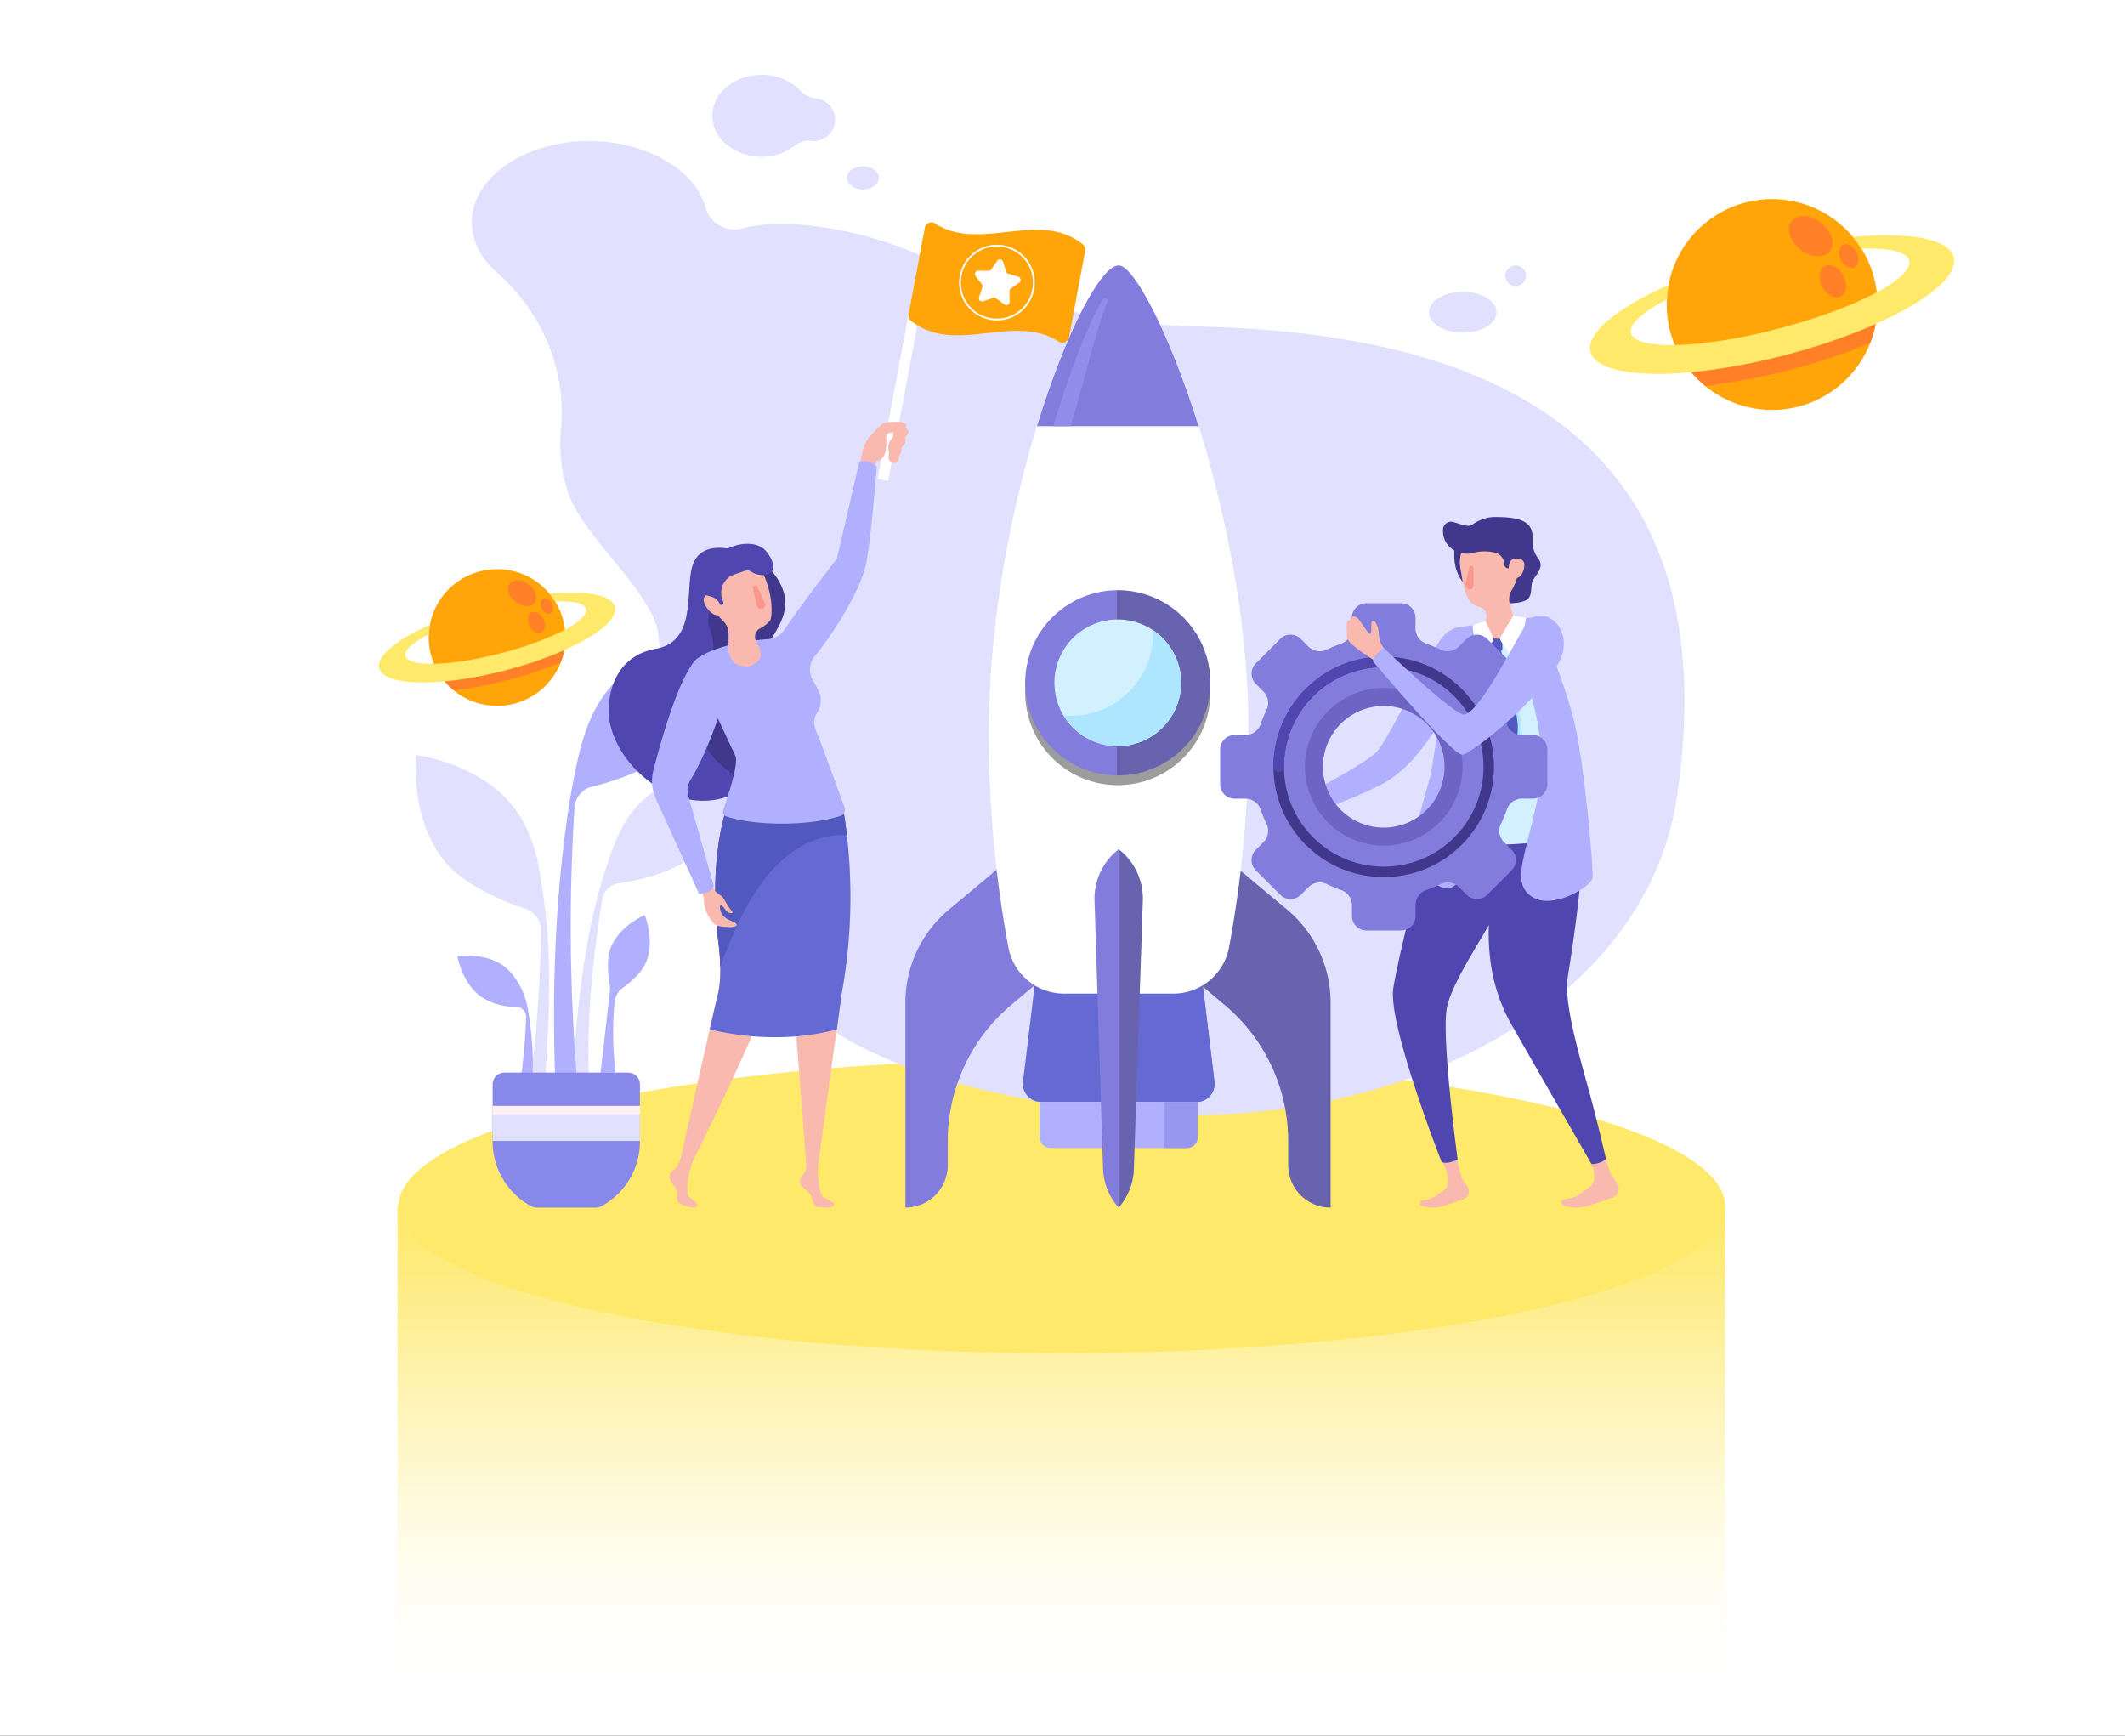 <?xml version="1.0" encoding="utf-8"?>
<svg xmlns="http://www.w3.org/2000/svg" xmlns:xlink="http://www.w3.org/1999/xlink" width="600" height="490" viewBox="0 0 600 490">
  <rect x="0" y="0" width="600" height="490" fill="#333333" stroke="none"/>
  <defs>
    <linearGradient id="linear-gradient" x1="0.5" x2="0.5" y2="1" gradientUnits="objectBoundingBox">
      <stop offset="0" stop-color="#fee96a"/>
      <stop offset="0.086" stop-color="#fee970" stop-opacity="0.957"/>
      <stop offset="0.237" stop-color="#feec81" stop-opacity="0.843"/>
      <stop offset="0.434" stop-color="#fef09c" stop-opacity="0.659"/>
      <stop offset="0.67" stop-color="#fef6c2" stop-opacity="0.404"/>
      <stop offset="0.937" stop-color="#fefdf2" stop-opacity="0.082"/>
      <stop offset="1" stop-color="#fff" stop-opacity="0"/>
    </linearGradient>
    <linearGradient id="linear-gradient-2" x1="-4.255" y1="19.36" x2="-3.13" y2="21.662" gradientUnits="objectBoundingBox">
      <stop offset="0" stop-color="#fee96a"/>
      <stop offset="1" stop-color="#ced2f7"/>
    </linearGradient>
    <clipPath id="clip-Artboard_1">
      <rect width="600" height="490"/>
    </clipPath>
  </defs>
  <g id="Artboard_1" data-name="Artboard – 1" clip-path="url(#clip-Artboard_1)">
    <rect width="600" height="490" fill="#fff"/>
    <g id="Startup-illustrations" transform="translate(-61.004 -117.36)">
      <rect id="Rectangle_1" data-name="Rectangle 1" width="374.846" height="140.786" transform="translate(173.249 457.574)" fill="url(#linear-gradient)"/>
      <ellipse id="Ellipse_1" data-name="Ellipse 1" cx="187.264" cy="41.508" rx="187.264" ry="41.508" transform="translate(173.565 416.346)" fill="#fee96a"/>
      <g id="Group_7" data-name="Group 7" transform="translate(178.342 138.487)">
        <g id="Group_1" data-name="Group 1" transform="translate(15.885 0)">
          <path id="Path_1" data-name="Path 1" d="M392.16,205.464c-.922-.012-3.248-.172-6.492-.391a172.985,172.985,0,0,1-66.232-18.163c-17.429-8.737-40.661-12.459-53.231-9.134-.038.01-.078.021-.117.03a8.54,8.54,0,0,1-10.464-6.094c-2.991-10.86-17.45-18.563-32.714-18.563-18.339,0-33.206,10.28-33.206,22.964,0,5.353,2.678,10.28,7.123,14.188,12.664,11.129,19.6,27.306,18.055,44.093a44.537,44.537,0,0,0,.692,13.192,37.047,37.047,0,0,0,1.8,6.02c4.853,12.3,23.839,27.509,25,39.04,8.913,88.461,32.148,120.624,117.241,133.191s161.356-26.575,170.344-87.431S524.336,207.24,392.16,205.464Z" transform="translate(-189.703 -134.456)" fill="#e1e1ff"/>
          <path id="Path_2" data-name="Path 2" d="M272.322,145.169a7.394,7.394,0,0,1-4.585-2.293,15.026,15.026,0,0,0-10.888-4.386c-7.667,0-13.884,5.174-13.884,11.553s6.217,11.555,13.884,11.555a15.361,15.361,0,0,0,9.7-3.3,5.96,5.96,0,0,1,4.475-1.15,6.025,6.025,0,0,0,1.3-11.979Z" transform="translate(-175.058 -138.487)" fill="#e1e1ff"/>
          <path id="Path_3" data-name="Path 3" d="M281.791,162.006c0,1.807-2.02,3.273-4.513,3.273s-4.513-1.466-4.513-3.273,2.021-3.274,4.513-3.274S281.791,160.2,281.791,162.006Z" transform="translate(-166.863 -132.923)" fill="#e1e1ff"/>
          <path id="Path_4" data-name="Path 4" d="M420.769,192.3c0,3.19-4.274,5.777-9.545,5.777s-9.545-2.587-9.545-5.777,4.272-5.777,9.545-5.777S420.769,189.11,420.769,192.3Z" transform="translate(-131.419 -125.282)" fill="#e1e1ff"/>
          <path id="Path_5" data-name="Path 5" d="M424.431,183.6a2.921,2.921,0,1,1-2.92-2.919,2.921,2.921,0,0,1,2.92,2.919Z" transform="translate(-126.769 -126.888)" fill="#e1e1ff"/>
        </g>
        <g id="Group_2" data-name="Group 2" transform="translate(0 159.766)">
          <path id="Path_6" data-name="Path 6" d="M213.2,327.91c-.863-6.388-2.212-16.5-8.463-24.358-9.753-12.251-27.352-14.467-27.352-14.467s-1.858,17.7,7.969,29.9c5.378,6.674,16.587,11.482,22.858,13.5a6.393,6.393,0,0,1,4.45,6.177c-.614,42.585-7.186,62.951-7.186,62.951l6.289-.727C217.159,354.809,214.4,336.779,213.2,327.91Z" transform="translate(-177.244 -256.847)" fill="#e1e1ff"/>
          <path id="Path_7" data-name="Path 7" d="M221.605,319.8c1.687-5.263,4.345-13.6,10.8-19.294,10.074-8.88,25.265-8.111,25.265-8.111s-1.089,15.228-11.218,24.049c-5.54,4.828-15.728,7.2-21.324,7.963a5.485,5.485,0,0,0-4.684,4.548c-5.873,36.045-3.378,54.227-3.378,54.227l-5.2-1.557C214.225,341.918,219.263,327.109,221.605,319.8Z" transform="translate(-167.722 -255.943)" fill="#e1e1ff"/>
          <path id="Path_8" data-name="Path 8" d="M214.03,299.991c1.376-6.355,3.538-16.42,10.45-23.82,10.783-11.54,28.657-12.371,28.657-12.371s.458,17.952-10.394,29.429c-5.938,6.284-17.593,10.227-24.06,11.751a6.448,6.448,0,0,0-4.966,5.857,521.947,521.947,0,0,0,.788,77.766l-6.268-1.231C206.48,340.618,212.119,308.813,214.03,299.991Z" transform="translate(-168.813 -263.8)" fill="#b0b0ff"/>
          <path id="Path_9" data-name="Path 9" d="M206.391,348.586a21.189,21.189,0,0,0-3.7-8.933,14.769,14.769,0,0,0-3.218-3.3c-5.425-3.878-12.956-2.631-12.956-2.631s1.262,7.53,6.686,11.4a17.393,17.393,0,0,0,9.783,2.82,2.949,2.949,0,0,1,2.942,2.995,201.6,201.6,0,0,1-1.931,20.512l3.418-.576C208.449,362.592,207.235,353.433,206.391,348.586Z" transform="translate(-174.694 -244.628)" fill="#b0b0ff"/>
          <path id="Path_10" data-name="Path 10" d="M230.679,324.521s-7.035,2.964-9.556,9.135c-1.39,3.4-.67,8.648-.32,10.635a5.831,5.831,0,0,1,.053,1.678l-2.631,23.058h4.218a97.448,97.448,0,0,1-.3-19.778,5.729,5.729,0,0,1,2.349-4.155c2.137-1.541,5.351-4.25,6.618-7.354C233.628,331.564,230.679,324.521,230.679,324.521Z" transform="translate(-165.977 -247.105)" fill="#b0b0ff"/>
          <path id="Path_11" data-name="Path 11" d="M206.754,397.518h16.711a3.227,3.227,0,0,0,1.546-.377,20.768,20.768,0,0,0,10.9-18.266V362.731a3.309,3.309,0,0,0-3.309-3.309H197.621a3.309,3.309,0,0,0-3.31,3.309v16.14A20.765,20.765,0,0,0,205.2,397.136,3.236,3.236,0,0,0,206.754,397.518Z" transform="translate(-172.55 -237.507)" fill="#8888ea"/>
          <rect id="Rectangle_2" data-name="Rectangle 2" width="41.596" height="9.883" transform="translate(21.761 131.323)" fill="#e1e1ff"/>
          <rect id="Rectangle_3" data-name="Rectangle 3" width="41.596" height="2.373" transform="translate(21.761 131.323)" fill="#fff0f2"/>
        </g>
        <rect id="Rectangle_4" data-name="Rectangle 4" width="3.001" height="62.988" transform="translate(142.096 52.185) rotate(10.615)" fill="#fff"/>
        <path id="Path_12" data-name="Path 12" d="M328.805,204.8c-12.705-8.219-29.243,4-41.644-5.835a1.939,1.939,0,0,1-.721-1.87l4.576-24.393a1.9,1.9,0,0,1,2.927-1.224c12.705,8.219,29.245-4,41.645,5.835a1.939,1.939,0,0,1,.722,1.87q-2.289,12.2-4.576,24.393a1.906,1.906,0,0,1-2.928,1.224Z" transform="translate(-147.229 -129.504)" fill="#ffa50a"/>
        <path id="Path_13" data-name="Path 13" d="M284.447,216.734a2.255,2.255,0,0,0-1.108,1.341,1.207,1.207,0,0,0-.057.566,1.469,1.469,0,0,1-.446,1.215,2.656,2.656,0,0,0-.65,1.023,4.172,4.172,0,0,0-.181,2.165,3.624,3.624,0,0,1,.037,1.7,1.514,1.514,0,1,0,2.99.251,1.186,1.186,0,0,1,.265-.806.74.74,0,0,0,.069-.1,1.614,1.614,0,0,0,.235-1.118,1.113,1.113,0,0,1,.38-1.075,2.19,2.19,0,0,0,.755-1.14,1.67,1.67,0,0,0,.047-.831,1.122,1.122,0,0,1,.366-1.081,1.246,1.246,0,0,0,.447-1.125C287.426,216.585,285.273,216.265,284.447,216.734Z" transform="translate(-148.468 -117.033)" fill="#fab9af"/>
        <path id="Path_14" data-name="Path 14" d="M277.32,221.233l.012-.026a8.079,8.079,0,0,1,1.17-1.714l1.626-1.82c1.188-1.108,1.808-2.07,3.176-2.216,2.244-.24,5.4-.362,5.5.831.1,1.167-2.851,1.895-4.536,2.117a1.363,1.363,0,0,0-1.152,1.044s.831,6.661-2.663,6.915l-.845,2.415-4.14-.673.873-4.1A11.2,11.2,0,0,1,277.32,221.233Z" transform="translate(-150.235 -117.371)" fill="#fab9af"/>
        <path id="Path_15" data-name="Path 15" d="M257.36,244.408s-9.532-3.883-13.048,2.343,1.7,22.727-10.989,24.974-14.05,14.969-13.043,20.534c2.908,16.053,26.11,32.1,42.18,15.136s-3.885-28.435-5.374-37S265.588,250.459,257.36,244.408Z" transform="translate(-165.483 -109.695)" fill="#5046af"/>
        <path id="Path_16" data-name="Path 16" d="M258.736,273.209c-.069-6.578,13.134-13.5-.629-26.9a1.086,1.086,0,0,0-1.454-.085c-1.137.937-4.774,1.379-6.607,3.007-3.433,3.047-8.78,11.467-7.085,15.734,3.617,9.1-2.478,16.772-2.967,27.035-.394,10.54,16.776,21.007,25.094,18.084a8.74,8.74,0,0,0,5.549-5.763,7.651,7.651,0,0,0-.511-6.029l-.015-.027C266.9,292.246,258.966,295.148,258.736,273.209Z" transform="translate(-159.992 -108.934)" fill="#41378c"/>
        <path id="Path_17" data-name="Path 17" d="M275.747,354.586a152.8,152.8,0,0,0,.762-50.2A9.771,9.771,0,0,0,267.9,296.2h0a10.392,10.392,0,0,0-11.376,10.864,71.93,71.93,0,0,0,1.281,9.84c2.908,14.825,7.929,86.03,7.967,86.05a5.1,5.1,0,0,1-.1,1.02,5.755,5.755,0,0,1-1.2,2.278c-1.062,1.464-.412,2.457,1.77,4.177,1.828,1.442.872,3.966,2.732,4.265,2.575.411,4.328.218,4.547-.409.314-.9-.42-.98-2.6-2.086-1.667-.844-1.87-6.019-1.887-8.027a10.208,10.208,0,0,1,.1-1.476Z" transform="translate(-155.45 -95.135)" fill="#fab9af"/>
        <path id="Path_18" data-name="Path 18" d="M260.253,357.917c4.127-12.132,11.309-50.942,9.863-61.894L260.3,295.2a10.838,10.838,0,0,0-10.876,7.679c-2.138,7.089-4.186,19.03-2.268,36.43,0,0,1.478,9.459,0,15.543-1.343,5.523-9.068,39.89-10.476,46.164a21.721,21.721,0,0,1-.779,2.052,5.117,5.117,0,0,1-1.584,1.814c-1.388,1.158-1,2.281.692,4.484,1.417,1.845-.127,4.057,1.6,4.8,2.4,1.032,4.141,1.273,4.507.72.526-.8-.165-1.053-2.008-2.658-.722-.63-.656-2.839-.415-4.865a19.619,19.619,0,0,1,1.923-6.388C244.625,392.9,256.822,368.013,260.253,357.917Z" transform="translate(-161.781 -95.402)" fill="#fab9af"/>
        <path id="Path_19" data-name="Path 19" d="M278.3,364.887q-17.013,4.418-35.9,0c1.084-4.752,1.946-8.5,2.318-10.034,1.479-6.084,0-15.543,0-15.543-1.916-17.4.132-29.34,2.269-36.43a10.84,10.84,0,0,1,10.876-7.676l9.812.818a.451.451,0,0,0,.006.062l4.107.384a9.771,9.771,0,0,1,8.613,8.185,152.8,152.8,0,0,1-.762,50.2Z" transform="translate(-159.331 -95.402)" fill="#6469d4"/>
        <path id="Path_20" data-name="Path 20" d="M248.561,338.313c-1.258,2.949-2.452,5.955-3.537,9a65.181,65.181,0,0,0-.65-8.005c-1.917-17.4.13-29.34,2.268-36.43a10.838,10.838,0,0,1,10.876-7.676l3.561.3h0l6.247.521a.456.456,0,0,0,.006.062l4.107.384a9.771,9.771,0,0,1,8.613,8.185c.247,1.57.5,3.387.728,5.389C264.551,309.437,254.5,324.388,248.561,338.313Z" transform="translate(-158.995 -95.401)" fill="#5159bf"/>
        <path id="Path_21" data-name="Path 21" d="M287.749,253.016c1.49-7.6,3.005-27.421,3.005-27.421-.767-1.071-3.983-2.385-4.986-1.064L279.5,251.642c-6.773,8.552-12.326,16.36-14.944,20.112a5.955,5.955,0,0,1-4.38,2.531,71.218,71.218,0,0,0-10.929,1.65c-16.7,4.324-9.85,10.488-9.85,10.488a24.673,24.673,0,0,1,4.991,7.049c2.14,4.566,4.888,10.419,6.5,13.861.671,2.179-1.325,8.606-2.034,10.772l-1.485,4.54a1.307,1.307,0,0,0,.8,1.646c7.526,2.6,22.678,2.995,32.368-.094a1.818,1.818,0,0,0,1.062-2.59l-7.18-19.56c-1.906-4.128-1.552-5.128-.208-7.558a5.969,5.969,0,0,0,.532-4.5,17.677,17.677,0,0,0-1.917-3.83,6.128,6.128,0,0,1,.463-7.1C278.837,272.3,286.359,260.108,287.749,253.016Z" transform="translate(-160.537 -114.984)" fill="#b0b0ff"/>
        <path id="Path_22" data-name="Path 22" d="M246.751,245.462c-5,1.388-5.875,5.465-4.142,12.075a13.9,13.9,0,0,0,3.763,5.922,5.067,5.067,0,0,1,1.523,3.682l-.065,4.021c.212,3.653,2.373,5.088,4.98,5.1a4.873,4.873,0,0,0,3.51-1.62c1.021-1.149.643-2.9.006-4.3l-.579-.982a2.736,2.736,0,0,1,.978-3.808,10,10,0,0,0,2.822-2.172c.655-.782,1.056-6.609-1.611-12.663C255.183,244.472,251.752,244.073,246.751,245.462Z" transform="translate(-159.495 -109.258)" fill="#fab9af"/>
        <path id="Path_23" data-name="Path 23" d="M255.3,256.5a1.19,1.19,0,0,1-.82,1.662h0a1.19,1.19,0,0,1-1.4-.831l-1.108-4.933a.709.709,0,0,1,.538-.848.573.573,0,0,1,.644.317Z" transform="translate(-156.703 -107.411)" fill="#fa968c"/>
        <path id="Path_24" data-name="Path 24" d="M245.473,255.607c.423,1.523.923,3.454-.415,3.826s-3.457-2.034-3.883-3.56.333-2.14,1.673-2.514S245.049,254.081,245.473,255.607Z" transform="translate(-159.699 -106.925)" fill="#fab9af"/>
        <path id="Path_25" data-name="Path 25" d="M240.713,251.056c4.039-7.831,12.706-10.376,17.1-7.7,2.36,1.438,5.65,7.6.406,7.8a6.155,6.155,0,0,1-3.588-1.084,1.753,1.753,0,0,0-1.211-.241l-3.413,1.177a5.412,5.412,0,0,0-3.376,6.823l.334,1.008a.609.609,0,0,1-.863.714l-.2-.377a3.988,3.988,0,0,0-2.526-1.98C241.1,256.616,238.289,255.753,240.713,251.056Z" transform="translate(-160.048 -109.938)" fill="#5046af"/>
        <path id="Path_26" data-name="Path 26" d="M248.521,324.741c-.812-1.219-1.494-2.53-1.87-2.978a7.8,7.8,0,0,0-.879-.682c-.46-.353-1.228-.826-1.432-1.369l-.9-2.269c-.415-1.1-1.261-1.742-2.365-1.327h0c-1.2.447-1.355,1.672-.773,2.807l.6,1.6a7.309,7.309,0,0,1,.542,2.96,10.9,10.9,0,0,0,2.62,5.621c.75.956,2.381,1.1,4.56,1.177,1.071.036,2.742-.227,1.731-1.118-.849-.749-4.141-1.079-4.414-4.332-.012-.159-.018-.574.165-.647.544-.223,1.1.96,1.587,1.454.683.7,1.4.816,1.72.593C249.764,325.993,249.1,325.611,248.521,324.741Z" transform="translate(-159.99 -89.687)" fill="#fab9af"/>
        <g id="Group_3" data-name="Group 3" transform="translate(138.305 53.793)">
          <path id="Path_27" data-name="Path 27" d="M315.11,312.13l-17.1,14.273a34.183,34.183,0,0,0-12.283,26.247v57.873h0a11.96,11.96,0,0,0,11.959-11.959V391.81a50.293,50.293,0,0,1,18-38.56l15.787-13.22Z" transform="translate(-285.723 -144.539)" fill="#827ddc"/>
          <path id="Path_28" data-name="Path 28" d="M360.363,312.13,377.47,326.4a34.185,34.185,0,0,1,12.284,26.247v57.873h0a11.961,11.961,0,0,1-11.963-11.961V391.81a50.289,50.289,0,0,0-18-38.558L344,340.033Z" transform="translate(-269.698 -144.539)" fill="#827ddc"/>
          <path id="Path_29" data-name="Path 29" d="M360.363,312.13,377.47,326.4a34.185,34.185,0,0,1,12.284,26.247v57.873h0a11.961,11.961,0,0,1-11.963-11.961V391.81a50.289,50.289,0,0,0-18-38.558L344,340.033Z" transform="translate(-269.698 -144.539)" opacity="0.21"/>
          <path id="Path_30" data-name="Path 30" d="M360.755,374.1H316.848a5.109,5.109,0,0,1-5.072-5.722l3.9-32.2h46.26l3.9,32.2a5.108,5.108,0,0,1-5.071,5.722Z" transform="translate(-278.568 -137.928)" fill="#6469d4"/>
          <path id="Path_31" data-name="Path 31" d="M352.785,374.1H340.724V336.175h13.238l3.9,32.2a5.108,5.108,0,0,1-5.072,5.722Z" transform="translate(-270.599 -137.928)" fill="#6469d4"/>
          <path id="Path_32" data-name="Path 32" d="M356.248,386.264a16.032,16.032,0,0,0,15.744-12.932,324.543,324.543,0,0,0,5.508-61.376c0-64.253-28.631-131.276-36.635-131.276-9.482,0-36.635,67.023-36.635,131.276a324.431,324.431,0,0,0,5.509,61.376,16.029,16.029,0,0,0,15.743,12.929Z" transform="translate(-280.632 -180.68)" fill="#fff"/>
          <path id="Path_33" data-name="Path 33" d="M363.382,234.029c-8.884-31.121-20.33-53.345-24.939-53.345-5.461,0-16.777,22.228-25.4,53.345Z" transform="translate(-278.209 -180.681)" fill="#fff"/>
          <path id="Path_34" data-name="Path 34" d="M360.5,226.079c-8.448-26.885-18.35-45.395-22.555-45.395-4.986,0-14.843,18.51-23.081,45.395Z" transform="translate(-277.709 -180.681)" fill="#827ddc"/>
          <path id="Path_35" data-name="Path 35" d="M318.46,224.1h4.892c4.559-14.879,6.622-25.38,10.4-35.239a.71.71,0,0,0-1.273-.62C328.7,194.7,324.056,205.836,318.46,224.1Z" transform="translate(-276.72 -178.704)" fill="#928deb"/>
          <path id="Path_36" data-name="Path 36" d="M364.539,280.905A26.143,26.143,0,1,1,338.4,254.762a26.142,26.142,0,0,1,26.143,26.143Z" transform="translate(-278.426 -160.313)" opacity="0.39"/>
          <path id="Path_37" data-name="Path 37" d="M364.539,278.745A26.143,26.143,0,1,1,338.4,252.6a26.142,26.142,0,0,1,26.143,26.145Z" transform="translate(-278.426 -160.905)" fill="#827ddc"/>
          <path id="Path_38" data-name="Path 38" d="M332.821,252.6c-.094,0-.186,0-.277.006V304.88c.093,0,.185.008.277.008a26.143,26.143,0,1,0,0-52.286Z" transform="translate(-272.849 -160.905)" opacity="0.21"/>
          <path id="Path_39" data-name="Path 39" d="M354.5,276.966a17.888,17.888,0,1,1-17.887-17.887A17.888,17.888,0,0,1,354.5,276.966Z" transform="translate(-276.646 -159.126)" fill="#d2f0ff"/>
          <path id="Rectangle_5" data-name="Rectangle 5" d="M0,0H44.641V9.962A3.034,3.034,0,0,1,41.606,13H3.034A3.034,3.034,0,0,1,0,9.962Z" transform="translate(37.899 236.172)" fill="#b0b0ff"/>
          <path id="Rectangle_6" data-name="Rectangle 6" d="M0,0H9.635V9.962A3.034,3.034,0,0,1,6.6,13H0Z" transform="translate(72.904 236.172)" fill="#9797ef"/>
          <path id="Path_40" data-name="Path 40" d="M334.713,410.79l-.277.328h0a17.3,17.3,0,0,1-4.423-11.017l-2.4-75.659a17.588,17.588,0,0,1,6.811-14.46l.014-.012h0a17.584,17.584,0,0,1,6.809,14.491l-2.534,75.823a17.311,17.311,0,0,1-4,10.506Z" transform="translate(-274.206 -145.133)" fill="#827ddc"/>
          <path id="Path_41" data-name="Path 41" d="M333.241,410.79l-.277.328h0l-.014-101.136.014-.012h0a17.584,17.584,0,0,1,6.81,14.491l-2.53,75.825a17.311,17.311,0,0,1-4,10.5Z" transform="translate(-272.734 -145.133)" opacity="0.21"/>
          <path id="Path_42" data-name="Path 42" d="M345.966,261.429c.017.352.028.706.028,1.062a23.154,23.154,0,0,1-23.152,23.153c-.7,0-1.4-.038-2.084-.1a17.878,17.878,0,1,0,25.205-24.117Z" transform="translate(-276.088 -158.478)" fill="#afe6ff"/>
        </g>
        <path id="Path_43" data-name="Path 43" d="M242,268.417c1.6-1.654,5.531-2.138,9.11-1.4,3.381.7-3.922,24.352-10.733,35.482a5.038,5.038,0,0,0-.582,4l7.254,25.7c-.872,1.762-2.485,2.057-4.127,2.293l-12.213-26.832a12.175,12.175,0,0,1-.715-8.067C232.107,291.35,237.124,273.436,242,268.417Z" transform="translate(-162.844 -103.242)" fill="#b0b0ff"/>
        <g id="Group_6" data-name="Group 6" transform="translate(227.169 124.827)">
          <path id="Path_44" data-name="Path 44" d="M409.433,376.882l1.926,7.548a3,3,0,0,0,.376.8l1.367,2.028a2.311,2.311,0,0,1-1.242,3.5s-2.753.969-5.592,1.9c-2.908.954-6.56.156-6.56-.611,0-1.7,1.588-.35,4.25-2.131.891-.6,1.811-1.22,2.631-1.864,2.29-1.8.292-6.347-1.108-8.91-.5-.922.032-3.221,1.058-3.44l.664-.143a1.917,1.917,0,0,1,2.229,1.325Z" transform="translate(-343.243 -198.142)" fill="#fab9af"/>
          <path id="Path_45" data-name="Path 45" d="M407.517,328.065c-.554-1.395-.956-2.855-1.233-3.385a7.819,7.819,0,0,0-.735-.872c-.386-.453-1.055-1.091-1.143-1.679l-.412-2.466c-.177-1.194-.891-2.014-2.086-1.836h0c-1.294.194-1.716,1.385-1.374,2.648l.259,1.731a7.475,7.475,0,0,1-.092,3.083c-.317,2.108.554,4.41,1.426,6.194.544,1.118,2.147,1.614,4.317,2.155,1.066.265,2.8.361,1.972-.751-.692-.931-3.921-1.966-3.5-5.286.021-.163.1-.577.3-.613.591-.107.9,1.2,1.28,1.8.535.843,1.224,1.114,1.6.961C408.5,329.585,407.912,329.062,407.517,328.065Z" transform="translate(-343.047 -214.013)" fill="#fab9af"/>
          <path id="Path_46" data-name="Path 46" d="M423.491,266.74c-3.413,10.753-12.175,30.883-24.936,38.027-8.725,4.887-29.727,11.929-29.727,11.929a14.069,14.069,0,0,1-1.146-1.65,10.252,10.252,0,0,1-.762-1.865s26.147-13.41,29.652-17.3,15.2-28.679,18.705-32.562C419.363,258.789,425.4,260.714,423.491,266.74Z" transform="translate(-352.26 -229.68)" fill="#b0b0ff"/>
          <path id="Path_47" data-name="Path 47" d="M402.37,319.478l8.27-58.109,22.312-3.062,11.6,60.752Z" transform="translate(-342.512 -230.372)" fill="#fab9af"/>
          <path id="Path_48" data-name="Path 48" d="M442.4,375.812l2.257,7.493a3.479,3.479,0,0,0,.441.933l1.6,2.375a2.706,2.706,0,0,1-1.454,4.1s-3.227,1.135-6.552,2.228c-3.4,1.118-7.686.184-7.686-.715,0-2,1.86-.412,4.976-2.5,1.044-.7,2.123-1.429,3.084-2.183,2.681-2.106.339-7.435-1.3-10.439A1.84,1.84,0,0,1,439,374.431l.776-.165a2.245,2.245,0,0,1,2.62,1.546Z" transform="translate(-334.636 -198.501)" fill="#fab9af"/>
          <path id="Path_49" data-name="Path 49" d="M429.612,307.177,404.888,305.1s-8.749,31.4-11.072,45.335c-1.682,10.1,13.613,49.135,13.613,49.135,1.514.663,2.982-.179,4.549-.568,0,0-4.644-34.484-3.063-42.877,1.647-8.757,14.843-26.5,15.691-31.152a106.988,106.988,0,0,1,5.005-17.795Z" transform="translate(-344.899 -217.506)" fill="#5046af"/>
          <path id="Path_50" data-name="Path 50" d="M418.674,308.266c-2.552,13.7-8.254,34.184,2.73,53.428s22.521,39.251,22.521,39.251a6.241,6.241,0,0,0,4.085-1.429s-1.926-8.725-4.709-18.911c-3.185-11.653-7.22-25.362-6.069-32.508,2.154-13.395,4.628-31.234,3.878-39.9S420.016,301.063,418.674,308.266Z" transform="translate(-339.065 -218.284)" fill="#5046af"/>
          <path id="Path_51" data-name="Path 51" d="M402.9,320.306a2.17,2.17,0,0,1-1.2-2.307l9.124-56.631,22.312-3.063,11.992,59.8a2.055,2.055,0,0,1-1.629,2.428,142.823,142.823,0,0,1-25.389,2.433C409.745,322.963,405.041,321.336,402.9,320.306Z" transform="translate(-342.701 -230.371)" fill="#d2f0ff"/>
          <path id="Path_52" data-name="Path 52" d="M422.56,273.23c2.719,7.361,7.046,21.9,4.565,34.67-3.5,17.993-8,25.268-2.166,29.461s17.014-2.8,17.338-5.136-2.176-30.988-5.009-43.4-10.767-30.26-10.767-30.26l-4.139.371S421.261,269.721,422.56,273.23Z" transform="translate(-337.133 -230.303)" fill="#b0b0ff"/>
          <path id="Path_53" data-name="Path 53" d="M415.853,260.287s-1.731,8.069-.382,20.084,4.477,48.6-6.456,54.128c-3.462,1.749-11.369-7.267-11.369-8.872,0-2.875,2.639-12.5,5.141-21.244,2.008-7.028,4.038-30.507,4.759-39.474a4.4,4.4,0,0,1,3.79-4Z" transform="translate(-343.81 -229.827)" fill="#b0b0ff"/>
          <g id="Group_4" data-name="Group 4" transform="translate(62.928 0)">
            <path id="Path_54" data-name="Path 54" d="M426.789,241.033a8.443,8.443,0,0,0,1.6,5.82c2.025,2.46-.918,4.75-1.6,6.425s.162,4.155-1.759,5.294-7.4,1.435-8.275-.564S420.6,239.889,426.789,241.033Z" transform="translate(-401.512 -235.137)" fill="#41378c"/>
            <path id="Path_55" data-name="Path 55" d="M407.281,246.72c-.3,11,9.937,13.11,15.89,13.11s6.193-13.184,6.193-17.934-4.677-5.5-10.63-5.5c-4.686,0-9.124,3.634-10.952,7.118a7.551,7.551,0,0,0-.5,3.206Z" transform="translate(-404.086 -236.396)" fill="#41378c"/>
            <path id="Path_56" data-name="Path 56" d="M418.121,239.727c4.979,0,6.836,3.545,6.931,10.1a13.316,13.316,0,0,1-1.957,6.44,4.87,4.87,0,0,0-.465,3.8l1.094,3.7c.743,3.432-.887,5.317-3.295,6a4.686,4.686,0,0,1-3.662-.6c-1.238-.8-1.34-2.52-1.108-3.977l.282-1.056a2.625,2.625,0,0,0-1.881-3.268c-3.835-.839-4.383-4.836-5.411-11.042C407.577,243.36,413.139,239.727,418.121,239.727Z" transform="translate(-403.751 -235.48)" fill="#fab9af"/>
            <path id="Path_57" data-name="Path 57" d="M407.552,237.634l2.855.868a5.66,5.66,0,0,0,3.223.02l5.7-1.654c3.454,0,9.158,1.949,8.436,6.933l-.636,3.524a3.165,3.165,0,0,1-2.854,2.584h0a1.118,1.118,0,0,1-2.2-.292h0a3.387,3.387,0,0,0-2.666-3.295,12.449,12.449,0,0,0-6.061.044c-3.963,1.064-8.14-1.393-8.537-5.476-.024-.259-.038-.521-.038-.788A2.325,2.325,0,0,1,407.552,237.634Z" transform="translate(-404.778 -236.266)" fill="#41378c"/>
            <path id="Path_58" data-name="Path 58" d="M419.332,248.338c0,1.523.565,2.754,2.03,2.754s2.4-2.092,2.4-3.612-.94-1.895-2.4-1.895S419.332,246.819,419.332,248.338Z" transform="translate(-400.776 -233.869)" fill="#fab9af"/>
            <path id="Path_59" data-name="Path 59" d="M409.775,252.436a1.142,1.142,0,0,0,1.116,1.385h0a1.142,1.142,0,0,0,1.141-1.077l0-4.847a.679.679,0,0,0-.681-.681.548.548,0,0,0-.535.432Z" transform="translate(-403.411 -233.423)" fill="#fa968c"/>
          </g>
          <path id="Path_60" data-name="Path 60" d="M418.612,267.133a.676.676,0,0,1,.646.474c.767,2.44,4.239,13.7,5.015,19.762.631,4.945-1.368,13.654-2.519,18.079a6.839,6.839,0,0,1-3.145,4.165l-.784.463a1.39,1.39,0,0,1-1.91-.5l-.638-1.108a3.192,3.192,0,0,1-.22-2.745c1.348-3.509,4.657-12.826,4.374-19.015-.1-2.175-2.208-15.422-2.75-18.793a.674.674,0,0,1,.668-.782Z" transform="translate(-339.083 -227.944)" fill="#afe6ff"/>
          <path id="Path_61" data-name="Path 61" d="M418.207,265.853a.679.679,0,0,1,.636.488c.713,2.458,3.93,13.789,4.57,19.873.52,4.959-1.674,13.619-2.926,18.019a6.835,6.835,0,0,1-3.239,4.092l-.794.445a1.39,1.39,0,0,1-1.9-.544l-.615-1.12a3.2,3.2,0,0,1-.158-2.75c1.426-3.478,4.945-12.719,4.8-18.91-.051-2.178-1.86-15.468-2.325-18.851a.676.676,0,0,1,.686-.767Z" transform="translate(-339.441 -228.306)" fill="#5159bf"/>
          <path id="Path_62" data-name="Path 62" d="M415.885,266.9h2.147a.652.652,0,0,0,.652-.653V264.1a.652.652,0,0,0-.652-.654l-1.939-.208a1.065,1.065,0,0,0-.862.862v2.142a.653.653,0,0,0,.654.653Z" transform="translate(-338.974 -229.014)" fill="#5159bf"/>
          <path id="Path_63" data-name="Path 63" d="M421.131,258.225l3.615.632a27.381,27.381,0,0,1-3.6,10.2.543.543,0,0,1-.887.008L417.7,265.5a1.273,1.273,0,0,1-.061-1.392Z" transform="translate(-338.366 -230.394)" fill="#fff"/>
          <path id="Path_64" data-name="Path 64" d="M414.959,259.434l-3.613,1.19a14.435,14.435,0,0,0,2.669,7.755.531.531,0,0,0,.881-.017l2.1-3.255a1.3,1.3,0,0,0,.079-1.261Z" transform="translate(-340.045 -230.062)" fill="#fff"/>
          <g id="Group_5" data-name="Group 5" transform="translate(0 24.333)">
            <path id="Path_65" data-name="Path 65" d="M434.985,303.167v-7.537a3.163,3.163,0,0,0-3.161-3.163h-2.343a3.5,3.5,0,0,1-3.311-2.349,28.305,28.305,0,0,0-1.3-3.121,3.5,3.5,0,0,1,.678-4.007l1.658-1.662a3.162,3.162,0,0,0,0-4.473l-5.332-5.332a3.16,3.16,0,0,0-4.471,0l-1.662,1.662a3.5,3.5,0,0,1-4.007.676,28.461,28.461,0,0,0-3.124-1.293,3.5,3.5,0,0,1-2.347-3.311v-2.343a3.162,3.162,0,0,0-3.161-3.162h-7.532a3.161,3.161,0,0,0-3.162,3.162v2.343a3.5,3.5,0,0,1-2.349,3.311,28.65,28.65,0,0,0-3.122,1.293,3.5,3.5,0,0,1-4.007-.676l-1.662-1.662a3.162,3.162,0,0,0-4.473,0l-5.328,5.332a3.162,3.162,0,0,0,0,4.473l1.656,1.662a3.5,3.5,0,0,1,.679,4.007,28.025,28.025,0,0,0-1.294,3.121,3.5,3.5,0,0,1-3.311,2.349h-2.342a3.163,3.163,0,0,0-3.163,3.164v7.537a3.162,3.162,0,0,0,3.163,3.16H369.2a3.5,3.5,0,0,1,3.311,2.349,27.957,27.957,0,0,0,1.294,3.122,3.5,3.5,0,0,1-.679,4.009l-1.656,1.662a3.16,3.16,0,0,0,0,4.471l5.328,5.332a3.162,3.162,0,0,0,4.473,0l1.662-1.662a3.5,3.5,0,0,1,4.007-.677,28.178,28.178,0,0,0,3.122,1.3,3.5,3.5,0,0,1,2.349,3.31v2.343a3.163,3.163,0,0,0,3.162,3.163h7.537a3.163,3.163,0,0,0,3.162-3.163v-2.343a3.5,3.5,0,0,1,2.347-3.31,28,28,0,0,0,3.124-1.3,3.5,3.5,0,0,1,4.007.677l1.662,1.662a3.16,3.16,0,0,0,4.471,0l5.332-5.332a3.16,3.16,0,0,0,0-4.471l-1.658-1.662a3.5,3.5,0,0,1-.678-4.009,28.223,28.223,0,0,0,1.3-3.122,3.5,3.5,0,0,1,3.311-2.349h2.343a3.161,3.161,0,0,0,3.155-3.16ZM400.734,316.5a17.164,17.164,0,1,1,15.714-15.719A17.164,17.164,0,0,1,400.734,316.5Z" transform="translate(-353.144 -253.205)" fill="#6e64c3"/>
            <path id="Path_66" data-name="Path 66" d="M447.81,306.559v-9.768a4.1,4.1,0,0,0-4.1-4.1h-3.036a4.533,4.533,0,0,1-4.293-3.047A36.691,36.691,0,0,0,434.7,285.6a4.538,4.538,0,0,1,.879-5.193l2.147-2.147a4.1,4.1,0,0,0,0-5.794l-6.906-6.908a4.1,4.1,0,0,0-5.8,0l-2.147,2.147a4.538,4.538,0,0,1-5.193.879,36.7,36.7,0,0,0-4.047-1.678,4.534,4.534,0,0,1-3.047-4.293V259.58a4.1,4.1,0,0,0-4.1-4.1h-9.761a4.1,4.1,0,0,0-4.1,4.1v3.037a4.533,4.533,0,0,1-3.047,4.293,36.682,36.682,0,0,0-4.045,1.678,4.54,4.54,0,0,1-5.193-.879l-2.147-2.147a4.1,4.1,0,0,0-5.8,0L365.5,272.47a4.1,4.1,0,0,0,0,5.794l2.147,2.147a4.54,4.54,0,0,1,.877,5.193,36.691,36.691,0,0,0-1.676,4.045,4.536,4.536,0,0,1-4.293,3.047h-3.036a4.1,4.1,0,0,0-4.1,4.1v9.769a4.1,4.1,0,0,0,4.1,4.1h3.036a4.537,4.537,0,0,1,4.293,3.042,36.51,36.51,0,0,0,1.676,4.047,4.54,4.54,0,0,1-.877,5.193L365.5,325.09a4.1,4.1,0,0,0,0,5.8l6.908,6.906a4.1,4.1,0,0,0,5.8,0l2.147-2.147a4.538,4.538,0,0,1,5.193-.877,36.677,36.677,0,0,0,4.045,1.676,4.534,4.534,0,0,1,3.047,4.293v3.037a4.1,4.1,0,0,0,4.1,4.1H406.5a4.1,4.1,0,0,0,4.1-4.1v-3.041a4.535,4.535,0,0,1,3.047-4.293,36.679,36.679,0,0,0,4.047-1.676,4.536,4.536,0,0,1,5.193.877l2.147,2.147a4.1,4.1,0,0,0,5.8,0l6.906-6.906a4.1,4.1,0,0,0,0-5.8l-2.147-2.147a4.538,4.538,0,0,1-.879-5.193,36.506,36.506,0,0,0,1.679-4.047,4.534,4.534,0,0,1,4.293-3.042h3.037a4.1,4.1,0,0,0,4.092-4.1Zm-44.39,17.285a22.243,22.243,0,1,1,20.366-20.365,22.243,22.243,0,0,1-20.366,20.365Z" transform="translate(-355.418 -255.482)" fill="#827ddc"/>
            <circle id="Ellipse_2" data-name="Ellipse 2" cx="29.655" cy="29.655" r="29.655" transform="translate(4.334 48.688) rotate(-48.405)" fill="none" stroke="#41378c" stroke-miterlimit="10" stroke-width="2.961"/>
            <path id="Path_67" data-name="Path 67" d="M368.4,298.107a29.654,29.654,0,0,1,29.657-29.655" transform="translate(-351.855 -251.914)" fill="none" stroke="#5046af" stroke-linecap="round" stroke-miterlimit="10" stroke-width="2.961"/>
          </g>
          <path id="Path_68" data-name="Path 68" d="M394.535,271.337a2.032,2.032,0,0,0,.312-2.77l-.776-1.039a6.627,6.627,0,0,1-1.53-4.085c.026-1.023-.64-3.9-1.7-3.722-.914.154.057,3.7-.867,3.608-.427-.039-1.952-2.558-3.08-4.063-.613-.817-1.764-1.221-1.964-.488-.125.458-.589.538-1.167.943-.543.382-.251,2.962-.24,3.637.012.845-.307,1.1,1.011,2.6a45.5,45.5,0,0,0,5.368,3.984l1.928,1.329a2.033,2.033,0,0,0,2.7.069Z" transform="translate(-347.717 -230.348)" fill="#fab9af"/>
          <path id="Path_69" data-name="Path 69" d="M392.318,267.352s18.015,17.294,22.239,18.74,16.312-23.612,18.478-26.2c3.584-4.281,11.322.132,9.986,8.059-1.685,10-25.533,29.261-28.464,29.537s-25.312-26.382-25.312-26.382C389.474,269.886,390.53,268.631,392.318,267.352Z" transform="translate(-346.12 -230.394)" fill="#b0b0ff"/>
        </g>
        <path id="Path_70" data-name="Path 70" d="M309.057,179.988l.9,2.818a.913.913,0,0,0,.607.6l2.831.857a.915.915,0,0,1,.269,1.62l-2.4,1.726a.917.917,0,0,0-.382.762l.061,2.957a.915.915,0,0,1-1.454.758l-2.384-1.751a.916.916,0,0,0-.844-.126l-2.793.969a.916.916,0,0,1-1.17-1.152l.929-2.809a.912.912,0,0,0-.138-.84L301.3,184.02a.917.917,0,0,1,.735-1.47l2.957.014a.912.912,0,0,0,.758-.393l1.688-2.428a.917.917,0,0,1,1.62.244Z" transform="translate(-143.191 -127.258)" fill="#fff"/>
        <g id="Path_71" data-name="Path 71" transform="translate(153.461 47.952)">
          <path id="Path_1-2" data-name="Path 1" d="M318.857,188.377a10.683,10.683,0,1,1-8.973-12.155,10.683,10.683,0,0,1,8.973,12.155Z" transform="translate(-297.609 -176.1)" fill="none"/>
          <path id="Path_2-2" data-name="Path 2" d="M308.307,196.965a10.179,10.179,0,0,0,1.5-20.244,10.324,10.324,0,0,0-1.529-.115,10.179,10.179,0,0,0-1.5,20.244,10.309,10.309,0,0,0,1.529.115m0,.505a10.791,10.791,0,0,1-1.6-.12,10.673,10.673,0,1,1,1.6.12Z" transform="translate(-297.609 -176.1)" fill="#fff"/>
        </g>
      </g>
      <g id="Group_19" data-name="Group 19" transform="translate(61.004 123.36)">
        <g id="Group_13" data-name="Group 13" transform="translate(448.955 50.21)">
          <g id="Group_10" data-name="Group 10">
            <path id="Path_26-2" data-name="Path 26" d="M473.207,167.942a29.752,29.752,0,1,1-36.3-21.283A29.75,29.75,0,0,1,473.207,167.942Z" transform="translate(-393.013 -145.689)" fill="#ffa50a"/>
            <path id="Path_27-2" data-name="Path 27" d="M469.936,171.322A29.624,29.624,0,0,0,472,161.713a135.8,135.8,0,0,1-26.853,9.756,135.923,135.923,0,0,1-28.2,4.6,29.588,29.588,0,0,0,6.5,7.376,180.751,180.751,0,0,0,46.492-12.125Z" transform="translate(-390.869 -130.69)" fill="#ff8026"/>
            <path id="Path_28-2" data-name="Path 28" d="M477.675,151.436a29.368,29.368,0,0,1,2.418,3.332c7.715-.271,12.844.815,13.5,3.33,1.293,4.958-15.243,13.562-36.934,19.219s-40.324,6.224-41.617,1.266c-.656-2.513,3.285-5.965,10.145-9.494a30.233,30.233,0,0,1,.484-4.093c-14.468,6.426-23.422,13.649-22.055,18.886,2.052,7.884,26.675,8.286,54.991.9s49.6-19.759,47.547-27.641C504.789,151.9,493.44,149.974,477.675,151.436Z" transform="translate(-403.478 -140.753)" fill="url(#linear-gradient-2)"/>
            <path id="Path_29-2" data-name="Path 29" d="M441.588,150.071c2.983,2.337,4.085,5.913,2.459,7.994s-5.367,1.87-8.35-.465-4.087-5.913-2.459-7.992S438.6,147.736,441.588,150.071Z" transform="translate(-376.326 -143.362)" fill="#ff8026"/>
            <path id="Path_30-2" data-name="Path 30" d="M444.734,154.474c.906,1.744.654,3.671-.56,4.3s-2.935-.273-3.839-2.017-.654-3.671.56-4.3S443.832,152.73,444.734,154.474Z" transform="translate(-369.488 -139.541)" fill="#ff8026"/>
            <path id="Path_31-2" data-name="Path 31" d="M443.674,158.33c1.229,2.37.891,4.987-.763,5.845s-3.988-.374-5.22-2.745-.887-4.989.763-5.841S442.447,155.957,443.674,158.33Z" transform="translate(-372.143 -136.679)" fill="#ff8026"/>
          </g>
        </g>
        <g id="Group_18" data-name="Group 18" transform="translate(-296.466 8.974)">
          <g id="Group_13-2" data-name="Group 13" transform="translate(403.478 145.689)">
            <g id="Group_10-2" data-name="Group 10">
              <path id="Path_26-3" data-name="Path 26" d="M452.642,160.126a19.3,19.3,0,1,1-23.548-13.807A19.3,19.3,0,0,1,452.642,160.126Z" transform="translate(-400.616 -145.689)" fill="#ffa50a"/>
              <path id="Path_27-3" data-name="Path 27" d="M451.325,167.947a19.219,19.219,0,0,0,1.34-6.234,99.418,99.418,0,0,1-35.716,9.315,19.2,19.2,0,0,0,4.214,4.785,117.262,117.262,0,0,0,30.162-7.866Z" transform="translate(-400.03 -141.587)" fill="#ff8026"/>
              <path id="Path_28-3" data-name="Path 28" d="M451.613,151.27a19.053,19.053,0,0,1,1.569,2.162c5.005-.176,8.332.529,8.758,2.16.839,3.217-9.889,8.8-23.961,12.468s-26.16,4.038-27,.821c-.426-1.63,2.131-3.87,6.581-6.159a19.61,19.61,0,0,1,.314-2.655c-9.386,4.169-15.2,8.855-14.308,12.252,1.331,5.114,17.305,5.376,35.676.585s32.18-12.819,30.846-17.932C469.2,151.572,461.841,150.321,451.613,151.27Z" transform="translate(-403.478 -144.339)" fill="url(#linear-gradient-2)"/>
              <path id="Path_29-3" data-name="Path 29" d="M438.391,149.4c1.936,1.516,2.65,3.836,1.6,5.186s-3.482,1.213-5.417-.3-2.651-3.836-1.6-5.185S436.454,147.89,438.391,149.4Z" transform="translate(-396.052 -145.052)" fill="#ff8026"/>
              <path id="Path_30-3" data-name="Path 30" d="M443,153.7c.588,1.132.425,2.381-.363,2.79s-1.9-.177-2.491-1.309-.425-2.381.363-2.788S442.412,152.564,443,153.7Z" transform="translate(-394.182 -144.007)" fill="#ff8026"/>
              <path id="Path_31-3" data-name="Path 31" d="M441.314,157.271c.8,1.537.578,3.235-.495,3.792s-2.587-.242-3.386-1.781-.575-3.237.495-3.789S440.517,155.731,441.314,157.271Z" transform="translate(-394.908 -143.225)" fill="#ff8026"/>
            </g>
          </g>
        </g>
      </g>
    </g>
  </g>
</svg>
